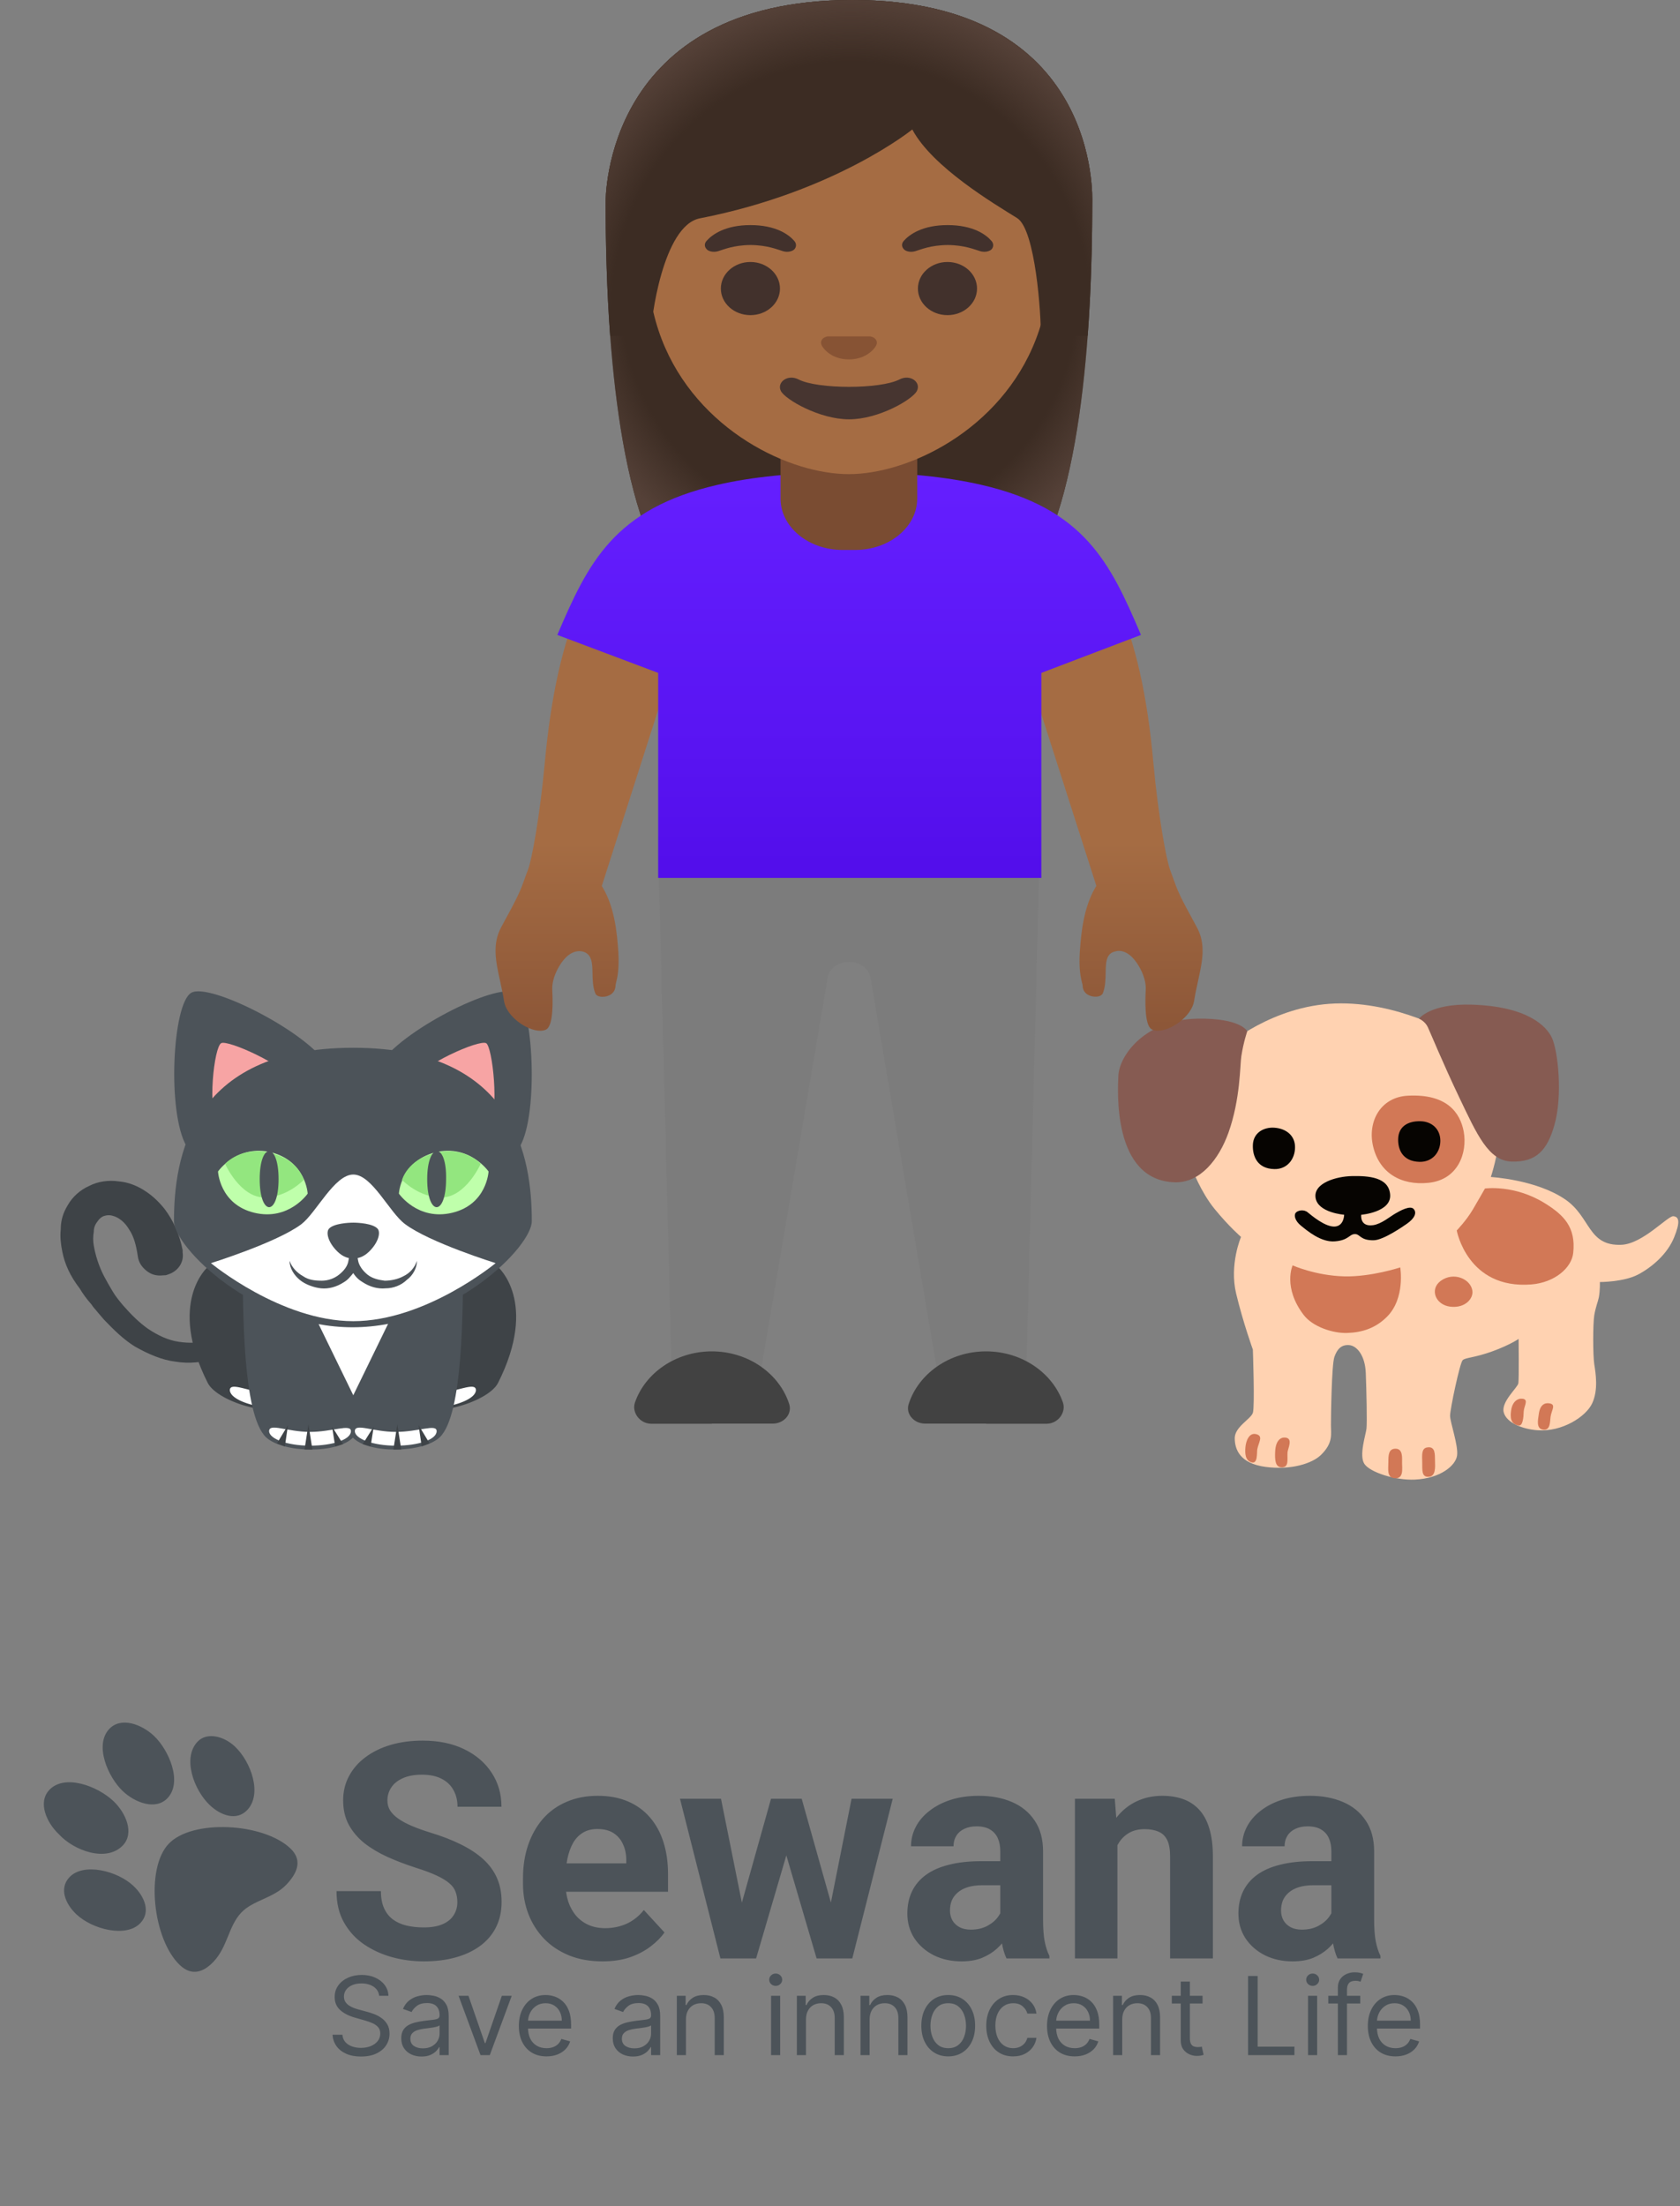 <svg width="278" height="365" viewBox="0 0 278 365" fill="none" xmlns="http://www.w3.org/2000/svg">
<rect x="0" y="0" width="278" height="365" fill="#808080" stroke="none"/>
<path d="M205.36 204.634C205.36 204.634 203.402 209.177 204.549 213.998C205.705 218.818 207.318 223.27 207.318 223.27C207.318 223.27 207.662 232.726 207.318 233.747C206.974 234.768 204.32 236.065 204.32 237.922C204.32 239.779 205.164 242.123 209.432 242.683C213.7 243.243 217.157 242.097 218.583 240.708C220.639 238.699 220.238 237.277 220.238 235.795C220.238 234.313 220.352 225.785 220.811 224.481C221.27 223.184 221.966 222.44 223.236 222.532C224.506 222.624 225.89 224.198 226.005 227.168C226.12 230.132 226.234 235.327 226.12 236.348C226.005 237.369 224.85 240.8 225.776 242.189C226.701 243.579 230.888 244.929 234.115 244.784C238.343 244.599 240.882 242.466 241.112 240.8C241.341 239.134 239.956 235.327 239.956 234.214C239.956 233.102 241.57 225.502 242.029 225.035C242.488 224.574 243.897 224.672 246.985 223.553C249.795 222.532 251.295 221.512 251.295 221.512C251.295 221.512 251.368 228.097 251.254 228.834C251.139 229.578 248.37 231.896 248.829 233.655C249.287 235.413 251.991 236.44 254.399 236.618C258.471 236.928 262.436 234.392 263.468 232.166C264.509 229.941 264.042 227.162 263.812 225.68C263.583 224.198 263.583 219.003 263.812 217.613C264.042 216.224 264.419 215.381 264.566 214.65C264.795 213.445 264.738 212.101 264.738 212.101C264.738 212.101 268.72 212.101 271.079 210.85C273.438 209.599 275.921 207.419 277.018 204.732C278.092 202.105 277.829 201.301 276.904 201.209C275.978 201.117 271.833 205.793 268.31 205.937C262.715 206.168 263.272 201.348 259.004 198.43C254.195 195.138 246.699 194.723 246.699 194.723C246.699 194.723 247.993 190.831 248.009 187.953C248.067 175.389 240.456 171.128 240.456 171.128C240.456 171.128 231.305 165.649 220.926 166.018C210.546 166.387 202.936 173.018 202.936 173.018L197.226 193.274C197.226 193.274 198.667 197.166 200.978 199.998C203.402 202.961 205.36 204.634 205.36 204.634V204.634Z" fill="#FFD2B1"/>
<path d="M198.151 168.527C189.672 168.665 185.191 174.473 185.06 178.029C184.986 180.117 183.962 195.289 194.399 195.599C198.585 195.724 201.698 191.819 203.28 187.393C205.27 181.816 205.18 176.225 205.41 174.737C205.778 172.359 206.393 170.614 206.393 170.614C206.393 170.614 205.36 168.408 198.151 168.527Z" fill="#865B52"/>
<path d="M243.536 166.209C252.761 166.485 255.907 169.771 256.8 171.681C257.783 173.769 258.643 181.216 257.201 186.188C256.03 190.245 254.26 192.306 250.107 192.168C246.305 192.043 244.38 187.637 241.513 181.645C238.744 175.85 236.622 170.66 236.262 169.916C235.803 168.942 234.82 168.527 234.82 168.527C234.82 168.527 236.663 165.998 243.536 166.209V166.209Z" fill="#865B52"/>
<path d="M232.985 181.269C228.43 181.5 226.251 185.569 227.217 189.659C228.258 194.064 231.854 196.152 236.385 195.684C241.341 195.177 242.84 190.633 242.209 187.202C241.628 184.081 239.432 180.94 232.985 181.269V181.269Z" fill="#D27856"/>
<path d="M238.343 188.73C238.343 190.653 237.015 192.26 234.91 192.214C232.051 192.148 231.305 190.113 231.363 188.401C231.428 186.399 232.919 185.451 235.049 185.497C236.95 185.53 238.343 186.807 238.343 188.73Z" fill="#060401"/>
<path d="M214.298 189.79C214.298 191.792 212.971 193.465 210.866 193.412C208.006 193.347 207.261 191.226 207.318 189.441C207.384 187.354 209.162 186.465 210.833 186.564C212.725 186.676 214.298 187.789 214.298 189.79V189.79Z" fill="#060401"/>
<path d="M225.251 200.972C225.251 200.972 230.265 200.557 230.036 197.634C229.806 194.716 226.406 194.525 223.752 194.571C221.098 194.618 217.297 195.73 217.698 198.187C218.099 200.643 222.425 200.966 222.425 200.966C222.425 200.966 222.417 202.783 220.926 202.915C219.312 203.053 217.002 201.058 216.371 200.551C215.74 200.044 214.757 200.228 214.413 200.643C214.069 201.058 214.298 201.986 215.281 202.777C216.264 203.567 218.566 205.556 220.877 205.371C223.187 205.187 223.244 204.212 224.162 204.166C225.087 204.12 225.03 205.233 227.332 205.187C228.954 205.154 232.223 202.862 232.813 202.454C234.14 201.525 234.484 200.597 233.911 199.998C233.337 199.398 231.723 200.274 230.855 200.788C229.986 201.295 228.586 202.493 227.226 202.691C224.965 203.014 225.251 200.972 225.251 200.972V200.972Z" fill="#060401"/>
<path d="M245.724 196.626C245.724 196.626 244.634 198.549 243.725 200.09C242.627 201.947 241.054 203.567 241.054 203.567C241.054 203.567 242.832 213.339 253.408 212.496C257.193 212.193 260.06 209.81 260.331 207.281C260.789 203.014 258.774 201.018 255.645 199.069C250.574 195.921 245.724 196.626 245.724 196.626Z" fill="#D27856"/>
<path d="M238.4 211.91C236.524 213.293 237.532 215.894 240.014 216.178C242.496 216.454 243.831 214.795 243.643 213.537C243.364 211.588 240.538 210.336 238.4 211.91V211.91Z" fill="#D27856"/>
<path d="M213.897 209.342C213.897 209.342 212.242 212.99 215.74 217.56C217.231 219.503 220.549 220.596 222.892 220.524C225.366 220.451 227.602 219.76 229.519 217.837C232.575 214.775 231.707 209.678 231.707 209.678C231.707 209.678 226.865 211.278 222.425 211.16C217.698 211.041 213.897 209.342 213.897 209.342V209.342Z" fill="#D27856"/>
<path d="M207.859 237.263C206.655 236.967 206.171 238.469 206.089 239.423C206.008 240.378 206.016 241.616 207.089 241.926C208.162 242.235 207.949 240.398 208.047 239.792C208.244 238.627 209.129 237.573 207.859 237.263Z" fill="#D27856"/>
<path d="M212.586 237.823C211.865 237.797 211.103 238.383 211.013 240.082C210.939 241.504 211.013 242.677 212.013 242.742C213.356 242.828 212.979 241.445 213.053 240.299C213.086 239.647 214.085 237.882 212.586 237.823V237.823Z" fill="#D27856"/>
<path d="M230.928 239.674C229.773 239.674 229.741 240.727 229.741 241.867C229.741 243.012 229.446 244.428 230.74 244.553C232.313 244.705 232.01 243.006 232.01 242.051C232.002 241.221 232.19 239.674 230.928 239.674V239.674Z" fill="#D27856"/>
<path d="M236.155 239.463C235.229 239.614 235.311 240.635 235.344 241.873C235.385 243.111 235.156 244.422 236.458 244.316C237.572 244.224 237.499 242.769 237.458 241.656C237.425 240.694 237.581 239.219 236.155 239.463V239.463Z" fill="#D27856"/>
<path d="M251.991 231.409C251.196 231.284 250.295 231.824 250.066 233.266C249.877 234.504 249.951 235.591 251.295 235.828C251.983 235.953 252.106 234.53 252.138 233.51C252.179 232.627 252.99 231.567 251.991 231.409Z" fill="#D27856"/>
<path d="M256.333 232.16C255.571 232.061 254.825 232.436 254.629 233.971C254.514 234.866 254.104 236.473 255.489 236.532C256.562 236.572 256.48 235.156 256.579 234.419C256.734 233.253 257.586 232.331 256.333 232.16Z" fill="#D27856"/>
<path d="M10.311 207.076C10.051 205.813 9.921 204.55 10.051 203.412C10.051 201.896 10.441 200.633 11.222 199.369C12.003 197.979 13.304 196.842 14.736 196.211C16.167 195.452 17.989 195.2 19.681 195.452C21.242 195.579 22.804 196.211 24.105 197.095C25.276 197.853 26.317 198.864 27.229 200.001C28.66 201.896 29.701 204.17 30.221 206.824V207.203C30.482 208.845 29.441 210.361 27.749 210.867C27.489 210.993 27.229 210.993 26.968 210.993C25.927 211.12 25.016 210.867 24.235 210.235C23.455 209.603 22.934 208.845 22.804 207.835C22.544 206.066 22.153 204.55 21.372 203.412C20.722 202.275 19.681 201.391 18.64 201.138C18.249 201.012 17.729 201.012 17.338 201.138C16.818 201.264 16.427 201.644 16.167 202.023C15.777 202.528 15.517 203.033 15.517 203.791C15.386 204.55 15.386 205.308 15.517 206.066C15.777 207.582 16.297 209.351 17.208 211.12C17.599 211.878 18.119 212.762 18.64 213.647C19.16 214.531 19.811 215.289 20.331 215.921C21.763 217.563 23.064 218.827 24.496 219.838C26.187 220.975 27.879 221.733 29.571 221.985C31.263 222.238 33.215 222.238 35.166 221.606C36.728 221.227 37.639 221.733 37.899 222.491C38.16 223.123 37.769 224.133 36.208 224.639H36.077C33.735 225.397 31.263 225.65 29.05 225.27C26.838 225.018 24.496 224.007 22.283 222.744C20.462 221.606 18.9 220.09 17.208 218.321C16.558 217.563 15.907 216.805 15.386 216.173L15.126 215.794C14.345 214.91 13.695 214.026 13.174 213.141C11.613 211.12 10.702 209.098 10.311 207.076M68.09 232.093C70.432 234.999 80.713 232.093 82.404 228.808C89.171 215.415 82.404 209.603 82.404 209.603L68.09 211.499C68.09 211.625 65.227 228.556 68.09 232.093Z" fill="#3E4347"/>
<path d="M48.7 232.093C46.358 234.999 36.077 232.093 34.386 228.808C27.619 215.415 34.386 209.603 34.386 209.603L48.7 211.499C48.7 211.625 51.693 228.556 48.7 232.093" fill="#3E4347"/>
<path d="M52.214 231.209C52.084 232.598 48.83 233.357 44.926 232.978C41.023 232.598 38.029 231.335 38.029 229.945C38.16 228.555 41.153 230.324 45.057 230.577C49.091 231.082 52.344 229.945 52.214 231.209ZM64.576 231.209C64.707 232.598 67.96 233.357 71.864 232.978C75.768 232.598 78.761 231.335 78.761 229.945C78.631 228.555 75.638 230.324 71.734 230.577C67.7 231.082 64.446 229.945 64.576 231.209Z" fill="white"/>
<path d="M58.33 237.779C60.933 240.558 69.912 240.432 72.775 237.779C76.679 233.988 76.548 216.679 76.679 208.34L59.761 206.95C59.892 206.95 55.077 234.115 58.33 237.779" fill="#4C5359"/>
<path d="M58.46 237.779C55.857 240.558 46.878 240.432 44.015 237.779C40.111 233.988 40.242 216.679 40.111 208.34L57.029 206.95C57.029 206.95 61.713 234.115 58.46 237.779" fill="#4C5359"/>
<path d="M51.563 216.679L58.46 230.83L65.357 216.679H51.563Z" fill="white"/>
<path d="M85.267 164.245C82.144 162.476 66.008 170.688 62.755 176.248L86.048 189.641C89.171 184.208 88.26 165.887 85.267 164.245" fill="#4C5359"/>
<path d="M80.452 172.584C79.281 171.952 69.782 176.121 67.96 179.154L80.973 186.608C82.665 183.702 81.493 173.215 80.452 172.584" fill="#F7A4A4"/>
<path d="M31.653 164.245C28.53 166.014 27.619 184.081 30.872 189.641L54.166 176.248C51.043 170.815 34.646 162.476 31.653 164.245V164.245Z" fill="#4C5359"/>
<path d="M36.598 172.584C35.427 173.216 34.255 183.576 36.077 186.608L48.96 179.154C47.269 176.248 37.639 171.952 36.598 172.584" fill="#F7A4A4"/>
<path d="M58.46 173.342C31.393 173.342 28.79 191.788 28.79 202.023C28.79 206.318 42.063 219.585 58.33 219.585C74.727 219.585 88 206.318 88 202.023C88 191.788 85.397 173.342 58.46 173.342" fill="#4C5359"/>
<path d="M50.913 197.474C50.913 197.474 47.789 202.022 42.064 200.633C36.338 199.243 36.078 193.81 36.078 193.81C36.078 193.81 39.201 189.261 44.926 190.651C50.652 192.167 50.913 197.474 50.913 197.474Z" fill="#BFFFAB"/>
<path d="M50.262 195.2C50.262 195.2 47.529 198.106 43.755 198.106C39.721 198.106 37.249 192.547 37.249 192.547C37.249 192.547 39.981 189.514 44.796 190.778C49.351 191.789 50.262 195.2 50.262 195.2" fill="#93E67F"/>
<path d="M46.098 195.073C46.098 201.264 42.974 201.264 42.974 195.073C42.974 188.882 46.098 188.882 46.098 195.073Z" fill="#4C5359"/>
<path d="M66.008 197.474C66.008 197.474 69.131 202.022 74.857 200.633C80.583 199.243 80.843 193.81 80.843 193.81C80.843 193.81 77.72 189.261 71.994 190.651C66.268 192.167 66.008 197.474 66.008 197.474Z" fill="#BFFFAB"/>
<path d="M66.528 195.2C66.528 195.2 69.261 198.106 73.035 198.106C77.069 198.106 79.541 192.547 79.541 192.547C79.541 192.547 76.809 189.514 71.994 190.778C67.439 191.789 66.528 195.2 66.528 195.2" fill="#93E67F"/>
<path d="M70.692 195.073C70.692 201.264 73.816 201.264 73.816 195.073C73.946 188.882 70.692 188.882 70.692 195.073Z" fill="#4C5359"/>
<path d="M67.049 202.528C64.446 200.633 61.583 194.315 58.46 194.315C55.337 194.315 52.344 200.633 49.871 202.528C45.837 205.56 34.906 208.972 34.906 208.972C34.906 208.972 46.488 218.574 58.46 218.574C70.432 218.574 82.014 208.972 82.014 208.972C82.014 208.972 71.083 205.56 67.049 202.528Z" fill="white"/>
<path d="M66.789 211.119C65.878 211.625 64.706 211.878 63.665 211.878C62.624 211.751 61.583 211.499 60.803 210.867C60.022 210.235 59.371 209.351 59.241 208.466L58.46 204.297L57.679 208.466C57.549 209.477 56.898 210.235 56.118 210.867C55.337 211.499 54.296 211.878 53.255 211.878C52.084 211.878 51.043 211.751 50.132 211.119C49.221 210.614 48.31 209.73 47.919 208.593C47.919 209.856 48.7 210.993 49.611 211.751C50.522 212.509 51.953 213.015 53.125 213.141C54.426 213.267 55.727 212.888 56.898 212.13C57.549 211.751 57.94 211.246 58.46 210.614C58.85 211.246 59.371 211.751 60.022 212.13C61.193 212.888 62.494 213.267 63.795 213.141C65.097 213.141 66.398 212.636 67.309 211.751C68.35 210.993 69.001 209.73 69.001 208.593C68.61 209.73 67.83 210.614 66.789 211.119" fill="#4C5359"/>
<path d="M62.494 203.286C61.713 202.402 59.241 202.275 58.46 202.275C57.679 202.275 55.207 202.402 54.426 203.286C53.905 203.918 54.296 205.56 55.857 207.076C56.768 207.961 57.679 208.214 58.46 208.214C59.241 208.214 60.152 207.961 61.063 207.076C62.624 205.56 63.015 203.918 62.494 203.286Z" fill="#4C5359"/>
<path d="M58.07 236.768C58.07 238.158 55.077 239.169 51.303 239.169C47.529 239.169 44.536 238.032 44.536 236.768C44.536 235.378 47.529 236.894 51.303 236.894C54.947 236.894 58.07 235.505 58.07 236.768ZM72.254 236.768C72.254 238.158 69.261 239.169 65.487 239.169C61.713 239.169 58.72 238.032 58.72 236.768C58.72 235.378 61.713 236.894 65.487 236.894C69.261 236.894 72.254 235.505 72.254 236.768Z" fill="white"/>
<path d="M45.837 238.79L47.659 235.757L47.139 239.295L45.837 238.79ZM50.392 239.801L51.043 235.631L51.693 239.801H50.392ZM55.467 239.295L54.947 236.01L56.768 238.916L55.467 239.295ZM69.782 239.295L69.261 235.757L71.083 238.79L69.782 239.295ZM65.097 239.801L65.748 235.631L66.398 239.801H65.097ZM60.022 238.916L61.844 236.01L61.323 239.295L60.022 238.916Z" fill="#3E4347"/>
<path d="M75.68 314.698C75.68 314.063 75.582 313.494 75.387 312.989C75.208 312.468 74.866 311.996 74.361 311.573C73.857 311.134 73.149 310.702 72.237 310.279C71.326 309.856 70.146 309.417 68.697 308.961C67.086 308.44 65.556 307.854 64.107 307.203C62.675 306.552 61.406 305.795 60.299 304.933C59.208 304.054 58.346 303.036 57.711 301.881C57.092 300.725 56.783 299.382 56.783 297.853C56.783 296.371 57.109 295.029 57.76 293.824C58.411 292.604 59.322 291.562 60.494 290.699C61.666 289.82 63.05 289.145 64.644 288.673C66.256 288.201 68.022 287.965 69.942 287.965C72.563 287.965 74.85 288.437 76.803 289.381C78.756 290.325 80.269 291.619 81.344 293.263C82.434 294.907 82.98 296.786 82.98 298.902H75.704C75.704 297.861 75.484 296.949 75.045 296.168C74.622 295.37 73.971 294.744 73.092 294.288C72.229 293.832 71.139 293.604 69.82 293.604C68.551 293.604 67.493 293.8 66.647 294.19C65.8 294.565 65.165 295.077 64.742 295.729C64.319 296.363 64.107 297.079 64.107 297.877C64.107 298.479 64.254 299.024 64.547 299.513C64.856 300.001 65.312 300.457 65.914 300.88C66.516 301.303 67.257 301.702 68.136 302.076C69.015 302.451 70.032 302.817 71.188 303.175C73.124 303.761 74.825 304.42 76.29 305.152C77.771 305.885 79.008 306.707 80.001 307.618C80.994 308.53 81.743 309.563 82.247 310.719C82.752 311.874 83.004 313.185 83.004 314.649C83.004 316.196 82.703 317.579 82.101 318.8C81.498 320.021 80.628 321.054 79.488 321.9C78.349 322.747 76.99 323.39 75.411 323.829C73.832 324.269 72.066 324.488 70.113 324.488C68.356 324.488 66.622 324.26 64.913 323.805C63.204 323.333 61.65 322.625 60.25 321.681C58.867 320.737 57.76 319.532 56.93 318.067C56.1 316.603 55.685 314.869 55.685 312.867H63.033C63.033 313.974 63.204 314.91 63.546 315.675C63.888 316.44 64.368 317.058 64.986 317.53C65.621 318.002 66.37 318.344 67.232 318.556C68.111 318.767 69.072 318.873 70.113 318.873C71.383 318.873 72.424 318.694 73.238 318.336C74.068 317.978 74.679 317.481 75.069 316.847C75.476 316.212 75.68 315.496 75.68 314.698ZM99.703 324.488C97.652 324.488 95.813 324.163 94.186 323.512C92.558 322.844 91.174 321.925 90.035 320.753C88.912 319.581 88.049 318.222 87.447 316.676C86.845 315.113 86.544 313.453 86.544 311.695V310.719C86.544 308.717 86.829 306.886 87.398 305.226C87.968 303.565 88.782 302.125 89.84 300.904C90.914 299.684 92.216 298.748 93.746 298.097C95.276 297.429 97.001 297.096 98.922 297.096C100.794 297.096 102.454 297.405 103.902 298.023C105.351 298.642 106.563 299.521 107.54 300.66C108.533 301.799 109.282 303.167 109.786 304.762C110.291 306.34 110.543 308.098 110.543 310.035V312.965H89.547V308.277H103.634V307.74C103.634 306.764 103.455 305.893 103.097 305.128C102.755 304.347 102.234 303.728 101.534 303.272C100.834 302.817 99.939 302.589 98.849 302.589C97.921 302.589 97.123 302.792 96.456 303.199C95.789 303.606 95.243 304.176 94.82 304.908C94.413 305.641 94.104 306.503 93.893 307.496C93.697 308.473 93.6 309.547 93.6 310.719V311.695C93.6 312.753 93.746 313.73 94.039 314.625C94.348 315.52 94.78 316.293 95.333 316.944C95.903 317.595 96.586 318.1 97.384 318.458C98.198 318.816 99.117 318.995 100.143 318.995C101.412 318.995 102.592 318.751 103.683 318.263C104.789 317.758 105.742 317.001 106.539 315.992L109.957 319.703C109.404 320.501 108.647 321.266 107.687 321.998C106.743 322.73 105.603 323.333 104.269 323.805C102.934 324.26 101.412 324.488 99.703 324.488ZM122.091 317.164L127.584 297.584H132.052L130.611 305.274L125.118 324H121.383L122.091 317.164ZM119.308 297.584L123.238 317.14L123.604 324H119.21L112.521 297.584H119.308ZM137.081 316.822L140.914 297.584H147.726L141.036 324H136.666L137.081 316.822ZM132.662 297.584L138.131 317.018L138.888 324H135.128L129.635 305.299L128.243 297.584H132.662ZM165.523 318.043V306.275C165.523 305.429 165.385 304.705 165.108 304.103C164.832 303.484 164.4 303.004 163.814 302.662C163.245 302.32 162.504 302.149 161.593 302.149C160.812 302.149 160.136 302.288 159.566 302.564C158.997 302.825 158.557 303.207 158.248 303.712C157.939 304.2 157.784 304.778 157.784 305.445H150.753C150.753 304.322 151.013 303.256 151.534 302.247C152.055 301.238 152.812 300.351 153.805 299.586C154.798 298.805 155.978 298.194 157.345 297.755C158.728 297.315 160.274 297.096 161.983 297.096C164.034 297.096 165.857 297.438 167.452 298.121C169.047 298.805 170.3 299.83 171.212 301.197C172.14 302.564 172.604 304.273 172.604 306.324V317.628C172.604 319.076 172.693 320.265 172.872 321.192C173.051 322.104 173.312 322.901 173.653 323.585V324H166.549C166.207 323.284 165.947 322.389 165.768 321.314C165.605 320.224 165.523 319.133 165.523 318.043ZM166.451 307.911L166.5 311.891H162.569C161.642 311.891 160.836 311.996 160.152 312.208C159.469 312.42 158.907 312.721 158.468 313.111C158.028 313.486 157.703 313.925 157.491 314.43C157.296 314.934 157.198 315.488 157.198 316.09C157.198 316.692 157.337 317.237 157.613 317.726C157.89 318.198 158.289 318.572 158.81 318.849C159.33 319.109 159.941 319.239 160.641 319.239C161.699 319.239 162.618 319.028 163.399 318.604C164.181 318.181 164.783 317.66 165.206 317.042C165.646 316.424 165.873 315.838 165.89 315.284L167.745 318.263C167.485 318.93 167.127 319.622 166.671 320.338C166.231 321.054 165.67 321.729 164.986 322.364C164.303 322.983 163.481 323.495 162.521 323.902C161.56 324.293 160.421 324.488 159.103 324.488C157.426 324.488 155.904 324.155 154.537 323.487C153.186 322.804 152.112 321.868 151.314 320.68C150.533 319.475 150.143 318.108 150.143 316.578C150.143 315.195 150.403 313.966 150.924 312.892C151.445 311.817 152.21 310.914 153.219 310.182C154.244 309.433 155.522 308.871 157.052 308.497C158.582 308.106 160.356 307.911 162.374 307.911H166.451ZM184.908 303.224V324H177.877V297.584H184.469L184.908 303.224ZM183.883 309.864H181.979C181.979 307.911 182.231 306.153 182.735 304.591C183.24 303.012 183.948 301.669 184.859 300.562C185.771 299.439 186.853 298.585 188.106 297.999C189.376 297.397 190.792 297.096 192.354 297.096C193.591 297.096 194.723 297.275 195.748 297.633C196.773 297.991 197.652 298.561 198.385 299.342C199.133 300.123 199.703 301.157 200.094 302.442C200.501 303.728 200.704 305.299 200.704 307.154V324H193.624V307.13C193.624 305.958 193.461 305.047 193.136 304.396C192.81 303.744 192.33 303.289 191.695 303.028C191.077 302.752 190.312 302.613 189.4 302.613C188.456 302.613 187.634 302.8 186.935 303.175C186.251 303.549 185.681 304.07 185.226 304.737C184.786 305.388 184.452 306.153 184.225 307.032C183.997 307.911 183.883 308.855 183.883 309.864ZM220.309 318.043V306.275C220.309 305.429 220.17 304.705 219.894 304.103C219.617 303.484 219.186 303.004 218.6 302.662C218.03 302.32 217.289 302.149 216.378 302.149C215.597 302.149 214.921 302.288 214.352 302.564C213.782 302.825 213.342 303.207 213.033 303.712C212.724 304.2 212.569 304.778 212.569 305.445H205.538C205.538 304.322 205.799 303.256 206.319 302.247C206.84 301.238 207.597 300.351 208.59 299.586C209.583 298.805 210.763 298.194 212.13 297.755C213.513 297.315 215.06 297.096 216.769 297.096C218.819 297.096 220.642 297.438 222.237 298.121C223.832 298.805 225.086 299.83 225.997 301.197C226.925 302.564 227.389 304.273 227.389 306.324V317.628C227.389 319.076 227.478 320.265 227.657 321.192C227.836 322.104 228.097 322.901 228.438 323.585V324H221.334C220.992 323.284 220.732 322.389 220.553 321.314C220.39 320.224 220.309 319.133 220.309 318.043ZM221.236 307.911L221.285 311.891H217.354C216.427 311.891 215.621 311.996 214.938 312.208C214.254 312.42 213.692 312.721 213.253 313.111C212.813 313.486 212.488 313.925 212.276 314.43C212.081 314.934 211.983 315.488 211.983 316.09C211.983 316.692 212.122 317.237 212.398 317.726C212.675 318.198 213.074 318.572 213.595 318.849C214.116 319.109 214.726 319.239 215.426 319.239C216.484 319.239 217.403 319.028 218.185 318.604C218.966 318.181 219.568 317.66 219.991 317.042C220.431 316.424 220.659 315.838 220.675 315.284L222.53 318.263C222.27 318.93 221.912 319.622 221.456 320.338C221.017 321.054 220.455 321.729 219.771 322.364C219.088 322.983 218.266 323.495 217.306 323.902C216.345 324.293 215.206 324.488 213.888 324.488C212.211 324.488 210.689 324.155 209.322 323.487C207.971 322.804 206.897 321.868 206.1 320.68C205.318 319.475 204.928 318.108 204.928 316.578C204.928 315.195 205.188 313.966 205.709 312.892C206.23 311.817 206.995 310.914 208.004 310.182C209.029 309.433 210.307 308.871 211.837 308.497C213.367 308.106 215.141 307.911 217.159 307.911H221.236Z" fill="#4C5359"/>
<path d="M62.744 330.182C62.668 329.534 62.356 329.031 61.811 328.673C61.266 328.315 60.597 328.136 59.804 328.136C59.224 328.136 58.717 328.23 58.283 328.418C57.852 328.605 57.516 328.863 57.273 329.191C57.034 329.519 56.915 329.892 56.915 330.31C56.915 330.659 56.998 330.96 57.164 331.211C57.334 331.458 57.552 331.665 57.816 331.831C58.08 331.993 58.357 332.127 58.647 332.234C58.937 332.336 59.203 332.419 59.446 332.483L60.776 332.841C61.117 332.93 61.496 333.054 61.913 333.212C62.335 333.369 62.738 333.585 63.121 333.857C63.509 334.126 63.829 334.471 64.08 334.893C64.332 335.315 64.457 335.832 64.457 336.446C64.457 337.153 64.272 337.793 63.901 338.364C63.535 338.935 62.998 339.388 62.291 339.725C61.587 340.062 60.733 340.23 59.727 340.23C58.79 340.23 57.978 340.079 57.292 339.776C56.61 339.474 56.073 339.052 55.681 338.511C55.293 337.969 55.074 337.341 55.023 336.625H56.659C56.702 337.119 56.868 337.528 57.158 337.852C57.452 338.172 57.822 338.411 58.27 338.568C58.722 338.722 59.207 338.798 59.727 338.798C60.332 338.798 60.876 338.7 61.357 338.504C61.839 338.304 62.22 338.027 62.501 337.673C62.783 337.315 62.923 336.898 62.923 336.42C62.923 335.986 62.802 335.632 62.559 335.359C62.316 335.087 61.996 334.865 61.6 334.695C61.204 334.524 60.776 334.375 60.315 334.247L58.705 333.787C57.682 333.493 56.872 333.073 56.276 332.528C55.679 331.982 55.381 331.268 55.381 330.386C55.381 329.653 55.579 329.014 55.975 328.469C56.376 327.919 56.913 327.493 57.586 327.19C58.264 326.884 59.02 326.73 59.855 326.73C60.699 326.73 61.449 326.881 62.105 327.184C62.761 327.482 63.281 327.891 63.665 328.411C64.053 328.931 64.257 329.521 64.278 330.182H62.744ZM69.748 340.23C69.126 340.23 68.562 340.113 68.055 339.879C67.547 339.64 67.145 339.297 66.846 338.849C66.548 338.398 66.399 337.852 66.399 337.213C66.399 336.651 66.51 336.195 66.731 335.845C66.953 335.491 67.249 335.214 67.62 335.014C67.991 334.814 68.4 334.665 68.847 334.567C69.299 334.464 69.753 334.384 70.209 334.324C70.805 334.247 71.289 334.19 71.66 334.151C72.035 334.109 72.307 334.038 72.478 333.94C72.653 333.842 72.74 333.672 72.74 333.429V333.378C72.74 332.747 72.567 332.257 72.222 331.908C71.881 331.558 71.364 331.384 70.669 331.384C69.949 331.384 69.384 331.541 68.975 331.857C68.566 332.172 68.278 332.509 68.112 332.866L66.68 332.355C66.936 331.759 67.277 331.294 67.703 330.962C68.133 330.625 68.602 330.391 69.109 330.259C69.621 330.122 70.123 330.054 70.618 330.054C70.933 330.054 71.295 330.092 71.704 330.169C72.118 330.241 72.516 330.393 72.9 330.623C73.287 330.853 73.609 331.2 73.865 331.665C74.121 332.129 74.248 332.751 74.248 333.531V340H72.74V338.67H72.663C72.561 338.884 72.39 339.112 72.152 339.354C71.913 339.597 71.596 339.804 71.199 339.974C70.803 340.145 70.319 340.23 69.748 340.23ZM69.978 338.875C70.575 338.875 71.078 338.758 71.487 338.523C71.9 338.289 72.212 337.987 72.42 337.616C72.633 337.245 72.74 336.855 72.74 336.446V335.065C72.676 335.142 72.535 335.212 72.318 335.276C72.105 335.336 71.858 335.389 71.576 335.436C71.299 335.479 71.029 335.517 70.765 335.551C70.505 335.581 70.294 335.607 70.132 335.628C69.74 335.679 69.373 335.762 69.032 335.877C68.696 335.988 68.423 336.156 68.214 336.382C68.01 336.604 67.907 336.906 67.907 337.29C67.907 337.814 68.101 338.21 68.489 338.479C68.881 338.743 69.378 338.875 69.978 338.875ZM84.679 330.182L81.048 340H79.514L75.883 330.182H77.519L80.23 338.006H80.332L83.042 330.182H84.679ZM90.435 340.205C89.489 340.205 88.673 339.996 87.987 339.578C87.305 339.156 86.778 338.568 86.408 337.814C86.041 337.055 85.858 336.173 85.858 335.168C85.858 334.162 86.041 333.276 86.408 332.509C86.778 331.737 87.294 331.136 87.954 330.706C88.619 330.271 89.395 330.054 90.281 330.054C90.793 330.054 91.298 330.139 91.796 330.31C92.295 330.48 92.749 330.757 93.158 331.141C93.567 331.52 93.893 332.023 94.136 332.649C94.379 333.276 94.5 334.047 94.5 334.963V335.602H86.932V334.298H92.966C92.966 333.744 92.855 333.25 92.633 332.815C92.416 332.381 92.105 332.038 91.7 331.786C91.3 331.535 90.827 331.409 90.281 331.409C89.68 331.409 89.16 331.558 88.722 331.857C88.287 332.151 87.952 332.534 87.718 333.007C87.484 333.48 87.367 333.987 87.367 334.528V335.398C87.367 336.139 87.494 336.768 87.75 337.283C88.01 337.795 88.37 338.185 88.83 338.453C89.29 338.717 89.825 338.849 90.435 338.849C90.831 338.849 91.189 338.794 91.508 338.683C91.832 338.568 92.112 338.398 92.346 338.172C92.58 337.942 92.761 337.656 92.889 337.315L94.347 337.724C94.193 338.219 93.935 338.653 93.573 339.028C93.211 339.399 92.763 339.689 92.231 339.898C91.698 340.102 91.099 340.205 90.435 340.205ZM104.746 340.23C104.124 340.23 103.56 340.113 103.053 339.879C102.545 339.64 102.143 339.297 101.844 338.849C101.546 338.398 101.397 337.852 101.397 337.213C101.397 336.651 101.508 336.195 101.729 335.845C101.951 335.491 102.247 335.214 102.618 335.014C102.989 334.814 103.398 334.665 103.845 334.567C104.297 334.464 104.751 334.384 105.207 334.324C105.803 334.247 106.287 334.19 106.658 334.151C107.033 334.109 107.305 334.038 107.476 333.94C107.651 333.842 107.738 333.672 107.738 333.429V333.378C107.738 332.747 107.565 332.257 107.22 331.908C106.879 331.558 106.362 331.384 105.667 331.384C104.947 331.384 104.382 331.541 103.973 331.857C103.564 332.172 103.276 332.509 103.11 332.866L101.678 332.355C101.934 331.759 102.275 331.294 102.701 330.962C103.131 330.625 103.6 330.391 104.107 330.259C104.619 330.122 105.121 330.054 105.616 330.054C105.931 330.054 106.293 330.092 106.702 330.169C107.116 330.241 107.514 330.393 107.898 330.623C108.286 330.853 108.607 331.2 108.863 331.665C109.119 332.129 109.246 332.751 109.246 333.531V340H107.738V338.67H107.661C107.559 338.884 107.388 339.112 107.15 339.354C106.911 339.597 106.594 339.804 106.197 339.974C105.801 340.145 105.317 340.23 104.746 340.23ZM104.977 338.875C105.573 338.875 106.076 338.758 106.485 338.523C106.898 338.289 107.21 337.987 107.418 337.616C107.631 337.245 107.738 336.855 107.738 336.446V335.065C107.674 335.142 107.533 335.212 107.316 335.276C107.103 335.336 106.856 335.389 106.575 335.436C106.298 335.479 106.027 335.517 105.763 335.551C105.503 335.581 105.292 335.607 105.13 335.628C104.738 335.679 104.371 335.762 104.031 335.877C103.694 335.988 103.421 336.156 103.212 336.382C103.008 336.604 102.906 336.906 102.906 337.29C102.906 337.814 103.099 338.21 103.487 338.479C103.879 338.743 104.376 338.875 104.977 338.875ZM113.508 334.094V340H112V330.182H113.457V331.716H113.585C113.815 331.217 114.165 330.817 114.633 330.514C115.102 330.207 115.707 330.054 116.449 330.054C117.113 330.054 117.695 330.19 118.194 330.463C118.692 330.732 119.08 331.141 119.357 331.69C119.634 332.236 119.773 332.926 119.773 333.761V340H118.264V333.864C118.264 333.092 118.064 332.491 117.663 332.061C117.263 331.626 116.713 331.409 116.014 331.409C115.532 331.409 115.102 331.513 114.723 331.722C114.348 331.931 114.052 332.236 113.834 332.636C113.617 333.037 113.508 333.523 113.508 334.094ZM127.592 340V330.182H129.1V340H127.592ZM128.359 328.545C128.065 328.545 127.811 328.445 127.598 328.245C127.389 328.045 127.285 327.804 127.285 327.523C127.285 327.241 127.389 327.001 127.598 326.8C127.811 326.6 128.065 326.5 128.359 326.5C128.653 326.5 128.904 326.6 129.113 326.8C129.326 327.001 129.433 327.241 129.433 327.523C129.433 327.804 129.326 328.045 129.113 328.245C128.904 328.445 128.653 328.545 128.359 328.545ZM133.372 334.094V340H131.863V330.182H133.32V331.716H133.448C133.678 331.217 134.028 330.817 134.497 330.514C134.965 330.207 135.57 330.054 136.312 330.054C136.977 330.054 137.558 330.19 138.057 330.463C138.556 330.732 138.943 331.141 139.22 331.69C139.497 332.236 139.636 332.926 139.636 333.761V340H138.127V333.864C138.127 333.092 137.927 332.491 137.526 332.061C137.126 331.626 136.576 331.409 135.877 331.409C135.396 331.409 134.965 331.513 134.586 331.722C134.211 331.931 133.915 332.236 133.698 332.636C133.48 333.037 133.372 333.523 133.372 334.094ZM143.901 334.094V340H142.392V330.182H143.85V331.716H143.978C144.208 331.217 144.557 330.817 145.026 330.514C145.495 330.207 146.1 330.054 146.841 330.054C147.506 330.054 148.088 330.19 148.586 330.463C149.085 330.732 149.473 331.141 149.75 331.69C150.027 332.236 150.165 332.926 150.165 333.761V340H148.657V333.864C148.657 333.092 148.456 332.491 148.056 332.061C147.655 331.626 147.105 331.409 146.407 331.409C145.925 331.409 145.495 331.513 145.115 331.722C144.74 331.931 144.444 332.236 144.227 332.636C144.01 333.037 143.901 333.523 143.901 334.094ZM156.91 340.205C156.024 340.205 155.246 339.994 154.577 339.572C153.912 339.15 153.393 338.56 153.018 337.801C152.647 337.043 152.461 336.156 152.461 335.142C152.461 334.119 152.647 333.227 153.018 332.464C153.393 331.701 153.912 331.109 154.577 330.687C155.246 330.265 156.024 330.054 156.91 330.054C157.797 330.054 158.572 330.265 159.237 330.687C159.906 331.109 160.426 331.701 160.797 332.464C161.172 333.227 161.359 334.119 161.359 335.142C161.359 336.156 161.172 337.043 160.797 337.801C160.426 338.56 159.906 339.15 159.237 339.572C158.572 339.994 157.797 340.205 156.91 340.205ZM156.91 338.849C157.584 338.849 158.138 338.677 158.572 338.332C159.007 337.987 159.329 337.533 159.537 336.97C159.746 336.408 159.851 335.798 159.851 335.142C159.851 334.486 159.746 333.874 159.537 333.308C159.329 332.741 159.007 332.283 158.572 331.933C158.138 331.584 157.584 331.409 156.91 331.409C156.237 331.409 155.683 331.584 155.248 331.933C154.814 332.283 154.492 332.741 154.283 333.308C154.074 333.874 153.97 334.486 153.97 335.142C153.97 335.798 154.074 336.408 154.283 336.97C154.492 337.533 154.814 337.987 155.248 338.332C155.683 338.677 156.237 338.849 156.91 338.849ZM167.651 340.205C166.73 340.205 165.938 339.987 165.273 339.553C164.608 339.118 164.097 338.519 163.739 337.756C163.381 336.994 163.202 336.122 163.202 335.142C163.202 334.145 163.385 333.265 163.751 332.502C164.122 331.735 164.638 331.136 165.298 330.706C165.963 330.271 166.739 330.054 167.625 330.054C168.315 330.054 168.938 330.182 169.491 330.438C170.045 330.693 170.499 331.051 170.853 331.511C171.207 331.972 171.426 332.509 171.511 333.122H170.003C169.888 332.675 169.632 332.278 169.236 331.933C168.844 331.584 168.315 331.409 167.651 331.409C167.063 331.409 166.547 331.562 166.104 331.869C165.665 332.172 165.322 332.6 165.075 333.154C164.832 333.704 164.71 334.349 164.71 335.091C164.71 335.849 164.83 336.51 165.068 337.072C165.311 337.635 165.652 338.072 166.091 338.383C166.534 338.694 167.054 338.849 167.651 338.849C168.043 338.849 168.398 338.781 168.718 338.645C169.038 338.509 169.308 338.312 169.53 338.057C169.751 337.801 169.909 337.494 170.003 337.136H171.511C171.426 337.716 171.215 338.238 170.879 338.702C170.546 339.163 170.105 339.529 169.555 339.802C169.01 340.07 168.375 340.205 167.651 340.205ZM177.833 340.205C176.887 340.205 176.071 339.996 175.385 339.578C174.703 339.156 174.177 338.568 173.806 337.814C173.44 337.055 173.256 336.173 173.256 335.168C173.256 334.162 173.44 333.276 173.806 332.509C174.177 331.737 174.692 331.136 175.353 330.706C176.018 330.271 176.793 330.054 177.68 330.054C178.191 330.054 178.696 330.139 179.195 330.31C179.693 330.48 180.147 330.757 180.556 331.141C180.965 331.52 181.291 332.023 181.534 332.649C181.777 333.276 181.898 334.047 181.898 334.963V335.602H174.33V334.298H180.364C180.364 333.744 180.254 333.25 180.032 332.815C179.815 332.381 179.504 332.038 179.099 331.786C178.698 331.535 178.225 331.409 177.68 331.409C177.079 331.409 176.559 331.558 176.12 331.857C175.685 332.151 175.351 332.534 175.116 333.007C174.882 333.48 174.765 333.987 174.765 334.528V335.398C174.765 336.139 174.893 336.768 175.148 337.283C175.408 337.795 175.768 338.185 176.229 338.453C176.689 338.717 177.224 338.849 177.833 338.849C178.229 338.849 178.587 338.794 178.907 338.683C179.231 338.568 179.51 338.398 179.744 338.172C179.979 337.942 180.16 337.656 180.288 337.315L181.745 337.724C181.592 338.219 181.334 338.653 180.972 339.028C180.609 339.399 180.162 339.689 179.629 339.898C179.097 340.102 178.498 340.205 177.833 340.205ZM185.702 334.094V340H184.193V330.182H185.651V331.716H185.778C186.009 331.217 186.358 330.817 186.827 330.514C187.295 330.207 187.901 330.054 188.642 330.054C189.307 330.054 189.888 330.19 190.387 330.463C190.886 330.732 191.273 331.141 191.55 331.69C191.827 332.236 191.966 332.926 191.966 333.761V340H190.457V333.864C190.457 333.092 190.257 332.491 189.857 332.061C189.456 331.626 188.906 331.409 188.207 331.409C187.726 331.409 187.295 331.513 186.916 331.722C186.541 331.931 186.245 332.236 186.028 332.636C185.81 333.037 185.702 333.523 185.702 334.094ZM198.992 330.182V331.46H193.904V330.182H198.992ZM195.387 327.83H196.896V337.188C196.896 337.614 196.958 337.933 197.081 338.146C197.209 338.355 197.371 338.496 197.567 338.568C197.767 338.636 197.978 338.67 198.2 338.67C198.366 338.67 198.502 338.662 198.609 338.645C198.715 338.624 198.801 338.607 198.865 338.594L199.171 339.949C199.069 339.987 198.926 340.026 198.743 340.064C198.56 340.107 198.328 340.128 198.046 340.128C197.62 340.128 197.203 340.036 196.794 339.853C196.389 339.67 196.052 339.391 195.784 339.016C195.519 338.641 195.387 338.168 195.387 337.597V327.83ZM206.529 340V326.909H208.114V338.594H214.199V340H206.529ZM216.449 340V330.182H217.958V340H216.449ZM217.216 328.545C216.922 328.545 216.669 328.445 216.455 328.245C216.247 328.045 216.142 327.804 216.142 327.523C216.142 327.241 216.247 327.001 216.455 326.8C216.669 326.6 216.922 326.5 217.216 326.5C217.51 326.5 217.762 326.6 217.97 326.8C218.183 327.001 218.29 327.241 218.29 327.523C218.29 327.804 218.183 328.045 217.97 328.245C217.762 328.445 217.51 328.545 217.216 328.545ZM225.093 330.182V331.46H219.8V330.182H225.093ZM221.385 340V328.827C221.385 328.264 221.517 327.795 221.782 327.42C222.046 327.045 222.389 326.764 222.811 326.577C223.233 326.389 223.678 326.295 224.147 326.295C224.517 326.295 224.82 326.325 225.054 326.385C225.289 326.445 225.463 326.5 225.578 326.551L225.144 327.855C225.067 327.83 224.961 327.798 224.824 327.759C224.692 327.721 224.517 327.702 224.3 327.702C223.801 327.702 223.441 327.827 223.22 328.079C223.002 328.33 222.894 328.699 222.894 329.185V340H221.385ZM230.919 340.205C229.973 340.205 229.157 339.996 228.471 339.578C227.789 339.156 227.263 338.568 226.892 337.814C226.526 337.055 226.342 336.173 226.342 335.168C226.342 334.162 226.526 333.276 226.892 332.509C227.263 331.737 227.778 331.136 228.439 330.706C229.104 330.271 229.879 330.054 230.766 330.054C231.277 330.054 231.782 330.139 232.281 330.31C232.779 330.48 233.233 330.757 233.642 331.141C234.051 331.52 234.377 332.023 234.62 332.649C234.863 333.276 234.984 334.047 234.984 334.963V335.602H227.416V334.298H233.45C233.45 333.744 233.339 333.25 233.118 332.815C232.901 332.381 232.589 332.038 232.185 331.786C231.784 331.535 231.311 331.409 230.766 331.409C230.165 331.409 229.645 331.558 229.206 331.857C228.771 332.151 228.437 332.534 228.202 333.007C227.968 333.48 227.851 333.987 227.851 334.528V335.398C227.851 336.139 227.979 336.768 228.234 337.283C228.494 337.795 228.854 338.185 229.315 338.453C229.775 338.717 230.31 338.849 230.919 338.849C231.315 338.849 231.673 338.794 231.993 338.683C232.317 338.568 232.596 338.398 232.83 338.172C233.065 337.942 233.246 337.656 233.374 337.315L234.831 337.724C234.678 338.219 234.42 338.653 234.058 339.028C233.695 339.399 233.248 339.689 232.715 339.898C232.183 340.102 231.584 340.205 230.919 340.205Z" fill="#4C5359"/>
<path d="M27.721 297.479C30.248 294.807 27.93 289.501 25.484 287.188C23.446 285.262 20.028 283.977 18.084 286.033C15.558 288.706 17.876 294.012 20.322 296.324C22.36 298.251 25.778 299.535 27.721 297.479V297.479ZM20.336 305.292C22.28 303.236 20.805 299.896 18.767 297.969C16.117 295.464 10.69 293.447 8.163 296.12C6.219 298.176 7.694 301.516 9.732 303.443C12.187 306.153 17.615 308.17 20.336 305.292V305.292ZM32.68 288.151C30.153 290.824 32.073 296.143 34.723 298.648C36.557 300.382 39.169 301.294 40.919 299.444C43.445 296.771 41.525 291.452 38.876 288.947C37.041 287.213 34.235 286.507 32.68 288.151V288.151ZM22.09 312.011C19.44 309.506 13.828 308.093 11.495 310.56C9.746 312.411 10.803 314.967 12.638 316.702C15.288 319.207 20.9 320.619 23.232 318.152C24.982 316.302 23.924 313.745 22.09 312.011ZM27.902 305.047C24.015 309.159 25.29 320.876 29.774 325.115C31.812 327.042 33.784 326.181 35.339 324.536C37.671 322.069 37.79 318.677 39.928 316.416C41.871 314.36 45.251 314.051 47.389 311.79C48.944 310.145 50.285 307.909 48.043 305.79C43.559 301.55 31.789 300.935 27.902 305.047V305.047Z" fill="#4C5359"/>
<path d="M191.566 170.528C191.158 170.528 190.796 170.429 190.524 170.253C189.324 169.468 189.528 165.129 189.596 163.696C189.686 161.733 188.396 159.319 187.15 158.18C186.516 157.611 185.837 157.316 185.157 157.316H185.067L184.818 157.336L184.523 157.415C183.006 157.709 182.983 159.338 182.961 160.928C182.938 162.028 182.916 163.245 182.508 164.285C182.281 164.874 181.444 164.894 181.285 164.894C180.289 164.894 179.202 164.344 179.156 163.127C179.156 162.97 179.111 162.774 179.021 162.479C178.862 161.792 178.5 160.379 178.681 157.493C178.907 154.038 179.383 150.093 181.195 146.932L181.421 146.559L169.283 108.673L164.528 95.187C166.249 94.402 170.416 92.733 174.605 92.733C179.474 92.733 182.893 94.971 184.795 99.368C187.92 106.435 189.845 114.974 190.864 126.261C191.656 134.938 192.992 142.162 193.604 143.85C193.785 144.341 194.147 145.342 194.147 145.342C194.849 147.325 195.121 148.071 198.042 153.39C199.582 156.198 198.971 159.024 198.246 162.303C197.997 163.402 197.77 164.501 197.589 165.64C197.159 168.133 193.808 170.528 191.566 170.528V170.528Z" fill="url(#paint0_linear_2_5)"/>
<path d="M89.393 170.528C87.151 170.528 83.799 168.113 83.414 165.659C83.233 164.501 82.984 163.382 82.758 162.322C82.033 159.044 81.422 156.198 82.939 153.39C85.837 148.11 86.132 147.305 86.811 145.401C86.97 144.969 87.128 144.478 87.377 143.87C87.989 142.28 89.325 135.095 90.14 126.281C91.181 114.974 93.106 106.435 96.186 99.407C98.111 95.01 101.553 92.792 106.399 92.792C110.611 92.792 114.777 94.46 116.476 95.226L111.72 108.673L99.583 146.579L99.809 146.952C101.643 150.112 102.096 154.058 102.323 157.513C102.481 160.398 102.142 161.812 101.96 162.499C101.892 162.793 101.847 162.99 101.847 163.147C101.779 164.364 100.692 164.913 99.719 164.913C99.085 164.913 98.632 164.697 98.496 164.305C98.088 163.284 98.066 162.047 98.043 160.968C98.02 159.378 97.975 157.729 96.299 157.395L95.892 157.356C95.144 157.356 94.488 157.65 93.831 158.219C92.585 159.338 91.295 161.773 91.385 163.716C91.453 165.149 91.657 169.487 90.434 170.292C90.162 170.449 89.8 170.528 89.393 170.528V170.528Z" fill="url(#paint1_linear_2_5)"/>
<path d="M155.696 230.459L144.034 161.635C143.695 160.143 142.2 159.142 140.502 159.142C138.803 159.142 137.309 160.143 136.992 161.537L125.285 230.459L111.245 230.93L108.912 140.572H172.046L169.736 230.93L155.696 230.459Z" fill="#7C7C7C"/>
<path d="M163.169 235.543H173.246C175.103 235.504 176.439 233.658 175.896 232.049C174.22 227.161 169.125 223.568 163.169 223.568C157.1 223.568 151.937 227.298 150.352 232.323C149.854 233.933 151.235 235.523 153.092 235.523H163.169V235.543Z" fill="#424242"/>
<path d="M117.789 235.543H107.712C105.855 235.504 104.519 233.658 105.063 232.049C106.738 227.161 111.834 223.568 117.789 223.568C123.858 223.568 129.021 227.298 130.606 232.323C131.104 233.933 129.723 235.523 127.866 235.523H117.789V235.543Z" fill="#424242"/>
<path d="M141.045 0C99.877 0 100.217 32.998 100.217 33.528C100.217 54.906 102.096 85.097 111.969 96.973C115.887 101.684 123.45 101.94 123.45 101.94L140.479 101.92L157.508 101.94C157.508 101.94 165.071 101.684 168.989 96.973C178.862 85.097 180.742 54.906 180.742 33.528C180.742 32.998 182.214 0 141.045 0V0Z" fill="#3C2C23"/>
<path d="M141.045 0C99.877 0 100.217 32.998 100.217 33.528C100.217 54.906 102.096 85.097 111.969 96.973C115.887 101.684 123.45 101.94 123.45 101.94L140.479 101.92L157.508 101.94C157.508 101.94 165.071 101.684 168.989 96.973C178.862 85.097 180.742 54.906 180.742 33.528C180.742 32.998 182.214 0 141.045 0V0Z" fill="url(#paint2_radial_2_5)"/>
<path d="M162.377 80.209C156.919 78.953 149.741 78.128 140.774 78.128H140.592H140.411C131.444 78.128 124.152 78.953 118.74 80.209C101.643 84.155 97.318 93.086 92.223 105.041L108.912 111.323V145.244H172.318V111.323L188.803 105.041C183.708 93.086 179.473 84.155 162.377 80.209Z" fill="url(#paint3_linear_2_5)"/>
<path d="M140.479 72.062H129.157V82.466C129.157 87.178 133.754 90.986 139.438 90.986H141.498C147.182 90.986 151.779 87.178 151.779 82.466V72.062H140.479Z" fill="#7A4C32"/>
<path d="M140.457 8.598C157.735 8.598 173.722 19.728 173.722 43.343C173.722 62.306 160.18 73.535 148.382 77.147C145.574 78.01 142.857 78.442 140.457 78.442C138.056 78.442 135.361 78.01 132.576 77.166C120.778 73.554 107.191 62.346 107.191 43.343C107.191 19.728 123.201 8.598 140.457 8.598V8.598Z" fill="#A56C43"/>
<path d="M141.045 0C99.877 0 100.217 32.998 100.217 33.528C100.217 40.281 100.398 47.917 100.964 55.573L107.712 55.553C107.644 53.021 109.705 37.297 115.819 36.12C138.26 31.742 150.964 21.417 150.964 21.417C154.27 27.659 164.596 33.764 168.31 36.08C171.367 37.984 172.295 52.216 172.227 55.553H179.972C179.972 55.514 179.994 55.455 179.994 55.416C180.56 47.8 180.742 40.222 180.742 33.509C180.742 32.998 182.214 0 141.045 0V0Z" fill="#3C2C23"/>
<path d="M141.045 0C99.877 0 100.217 32.998 100.217 33.528C100.217 40.281 100.398 47.917 100.964 55.573L107.712 55.553C107.644 53.021 109.705 37.297 115.819 36.12C138.26 31.742 150.964 21.417 150.964 21.417C154.27 27.659 164.596 33.764 168.31 36.08C171.367 37.984 172.295 52.216 172.227 55.553H179.972C179.972 55.514 179.994 55.455 179.994 55.416C180.56 47.8 180.742 40.222 180.742 33.509C180.742 32.998 182.214 0 141.045 0V0Z" fill="url(#paint4_radial_2_5)"/>
<path d="M148.835 62.777C145.665 64.407 135.316 64.407 132.146 62.777C130.334 61.835 128.477 63.268 129.225 64.701C129.972 66.115 135.611 69.373 140.502 69.373C145.393 69.373 150.964 66.115 151.711 64.701C152.481 63.268 150.647 61.835 148.835 62.777V62.777Z" fill="#473530"/>
<path d="M144.306 55.73C144.193 55.691 144.102 55.671 143.989 55.652H136.969C136.856 55.671 136.743 55.691 136.652 55.73C136.018 55.946 135.656 56.515 135.973 57.144C136.29 57.772 137.671 59.46 140.479 59.46C143.287 59.46 144.691 57.752 144.986 57.144C145.303 56.535 144.94 55.966 144.306 55.73Z" fill="#875334"/>
<path d="M124.175 52.138C126.876 52.138 129.066 50.169 129.066 47.741C129.066 45.312 126.876 43.343 124.175 43.343C121.474 43.343 119.284 45.312 119.284 47.741C119.284 50.169 121.474 52.138 124.175 52.138Z" fill="#42312C"/>
<path d="M156.783 52.138C159.485 52.138 161.675 50.169 161.675 47.741C161.675 45.312 159.485 43.343 156.783 43.343C154.082 43.343 151.892 45.312 151.892 47.741C151.892 50.169 154.082 52.138 156.783 52.138Z" fill="#42312C"/>
<path d="M149.537 39.869C150.466 38.809 152.617 37.239 156.806 37.239C160.995 37.239 163.147 38.789 164.075 39.869C164.483 40.34 164.392 40.89 164.098 41.223C163.826 41.538 163.056 41.812 162.196 41.557C161.335 41.302 159.637 40.556 156.829 40.536C153.998 40.556 152.322 41.302 151.462 41.557C150.601 41.812 149.809 41.538 149.56 41.223C149.22 40.87 149.129 40.34 149.537 39.869V39.869Z" fill="#42312C"/>
<path d="M116.906 39.869C117.834 38.809 119.986 37.239 124.175 37.239C128.364 37.239 130.516 38.789 131.444 39.869C131.852 40.34 131.761 40.89 131.467 41.223C131.195 41.538 130.425 41.812 129.564 41.557C128.704 41.302 127.006 40.556 124.198 40.536C121.367 40.556 119.691 41.302 118.831 41.557C117.97 41.812 117.178 41.538 116.929 41.223C116.589 40.87 116.498 40.34 116.906 39.869Z" fill="#42312C"/>
<defs>
<linearGradient id="paint0_linear_2_5" x1="181.713" y1="94.074" x2="181.713" y2="169.702" gradientUnits="userSpaceOnUse">
<stop offset="0.599" stop-color="#A56C43"/>
<stop offset="1" stop-color="#8D5738"/>
</linearGradient>
<linearGradient id="paint1_linear_2_5" x1="99.247" y1="94.074" x2="99.247" y2="169.702" gradientUnits="userSpaceOnUse">
<stop offset="0.599" stop-color="#A56C43"/>
<stop offset="1" stop-color="#8D5738"/>
</linearGradient>
<radialGradient id="paint2_radial_2_5" cx="0" cy="0" r="1" gradientUnits="userSpaceOnUse" gradientTransform="translate(140.478 48.352) scale(47.717 49.228)">
<stop offset="0.794" stop-color="#554138" stop-opacity="0"/>
<stop offset="1" stop-color="#554138"/>
</radialGradient>
<linearGradient id="paint3_linear_2_5" x1="140.513" y1="77.659" x2="140.513" y2="143.219" gradientUnits="userSpaceOnUse">
<stop stop-color="#651FFF"/>
<stop offset="0.705" stop-color="#5914F2"/>
<stop offset="1" stop-color="#530EEB"/>
</linearGradient>
<radialGradient id="paint4_radial_2_5" cx="0" cy="0" r="1" gradientUnits="userSpaceOnUse" gradientTransform="translate(140.812 51.86) scale(49.984 52.58)">
<stop offset="0.794" stop-color="#554138" stop-opacity="0"/>
<stop offset="1" stop-color="#554138"/>
</radialGradient>
</defs>
</svg>
